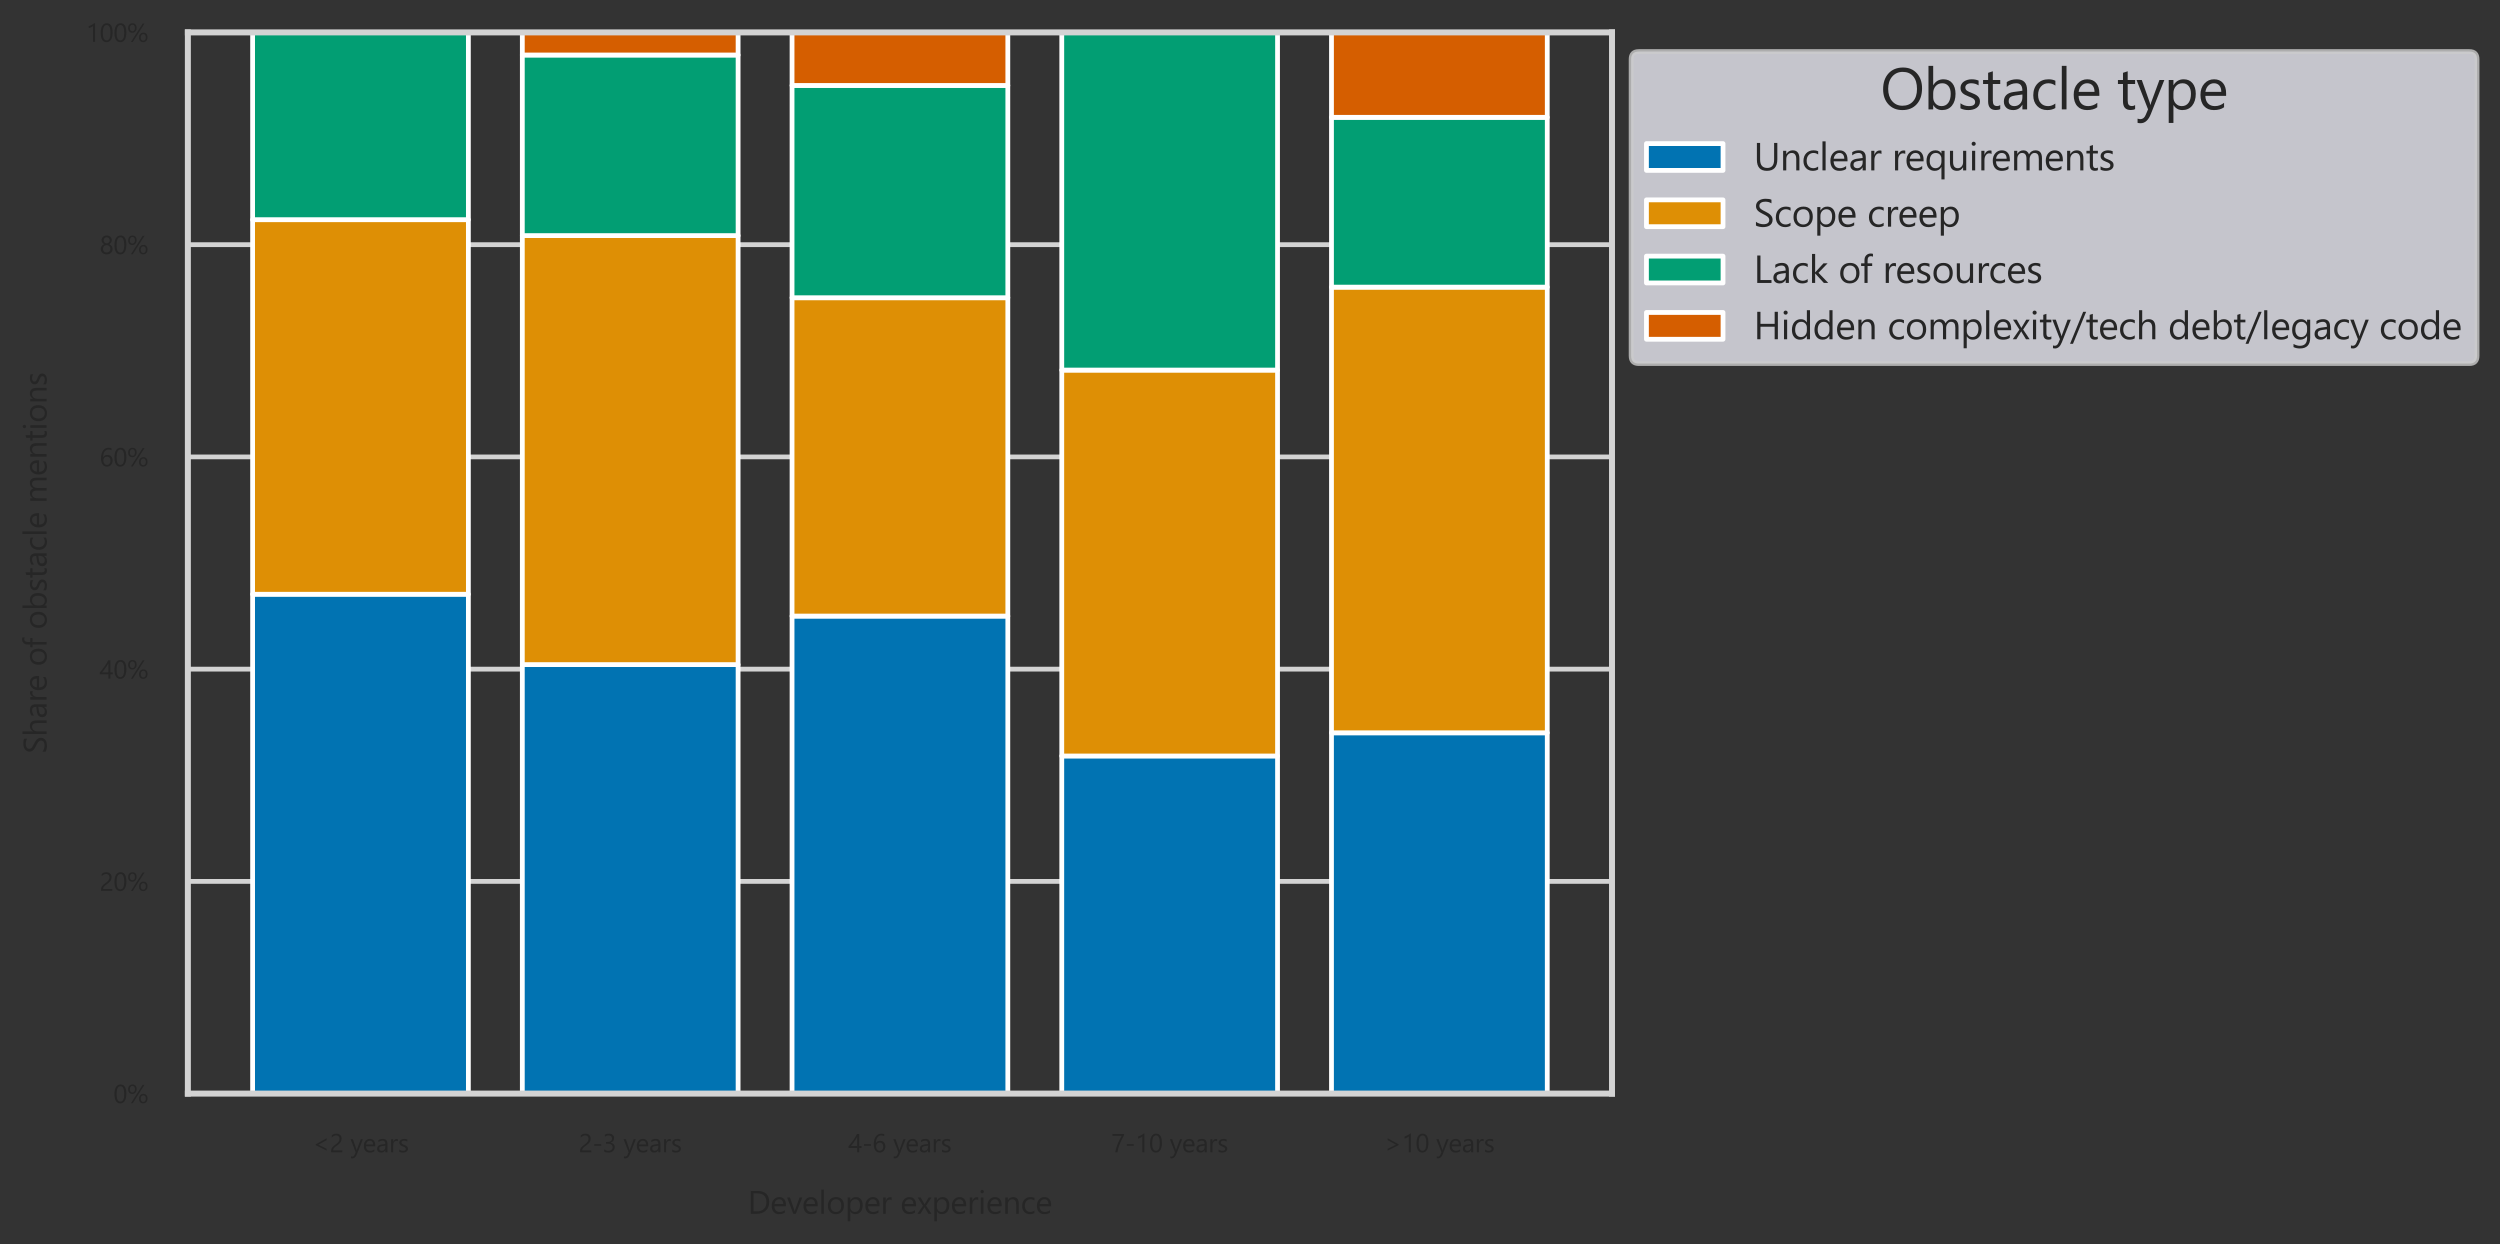<?xml version="1.0" encoding="utf-8" standalone="no"?>
<!DOCTYPE svg PUBLIC "-//W3C//DTD SVG 1.1//EN"
  "http://www.w3.org/Graphics/SVG/1.1/DTD/svg11.dtd">
<svg xmlns:xlink="http://www.w3.org/1999/xlink" width="783.636pt" height="389.967pt" viewBox="0 0 783.636 389.967" xmlns="http://www.w3.org/2000/svg" version="1.1">
 <rect x="0" y="0" width="783.636" height="389.967" fill="#333333" stroke="none"/>
 <defs>
  <style type="text/css">*{stroke-linejoin: round; stroke-linecap: butt}</style>
 </defs>
 <g id="figure_1">
  <g id="patch_1">
   <path d="M 0 389.967 
L 783.636 389.967 
L 783.636 0 
L 0 0 
L 0 389.967 
z
" style="fill: none"/>
  </g>
  <g id="axes_1">
   <g id="patch_2">
    <path d="M 58.888 342.801 
L 505.288 342.801 
L 505.288 10.161 
L 58.888 10.161 
L 58.888 342.801 
z
" style="fill: none"/>
   </g>
   <g id="matplotlib.axis_1">
    <g id="xtick_1">
     <g id="line2d_1">
      <path d="M 112.997 342.801 
L 112.997 10.161 
" clip-path="url(#p8f45c7974b)" style="fill: none; stroke: #d3d3d3; stroke-width: 1.5; stroke-linecap: round"/>
     </g>
     <g id="text_1">
      <!-- &lt;2 years -->
      <g style="fill: #262626" transform="translate(97.853 361.181) scale(0.08 -0.08)">
       <defs>
        <path id="SegoeUI-3c" d="M 3538 397 
L 850 1747 
L 850 1931 
L 3538 3438 
L 3538 2969 
L 1531 1856 
L 1531 1844 
L 3538 863 
L 3538 397 
z
" transform="scale(0.016)"/>
        <path id="SegoeUI-32" d="M 2413 3306 
Q 2413 3513 2348 3666 
Q 2284 3819 2173 3920 
Q 2063 4022 1913 4072 
Q 1763 4122 1588 4122 
Q 1438 4122 1294 4081 
Q 1150 4041 1014 3969 
Q 878 3897 751 3797 
Q 625 3697 516 3575 
L 516 4125 
Q 731 4334 998 4445 
Q 1266 4556 1650 4556 
Q 1925 4556 2159 4476 
Q 2394 4397 2566 4244 
Q 2738 4091 2836 3866 
Q 2934 3641 2934 3350 
Q 2934 3084 2873 2868 
Q 2813 2653 2689 2462 
Q 2566 2272 2378 2097 
Q 2191 1922 1938 1741 
Q 1622 1516 1417 1356 
Q 1213 1197 1092 1058 
Q 972 919 923 780 
Q 875 641 875 459 
L 3106 459 
L 3106 0 
L 341 0 
L 341 222 
Q 341 509 403 728 
Q 466 947 609 1144 
Q 753 1341 986 1537 
Q 1219 1734 1556 1981 
Q 1800 2156 1964 2315 
Q 2128 2475 2228 2634 
Q 2328 2794 2370 2958 
Q 2413 3122 2413 3306 
z
" transform="scale(0.016)"/>
        <path id="SegoeUI-20" transform="scale(0.016)"/>
        <path id="SegoeUI-79" d="M 3066 3200 
L 1594 -513 
Q 1200 -1506 488 -1506 
Q 288 -1506 153 -1466 
L 153 -1006 
Q 319 -1063 456 -1063 
Q 844 -1063 1038 -600 
L 1294 6 
L 44 3200 
L 613 3200 
L 1478 738 
Q 1494 691 1544 494 
L 1563 494 
Q 1578 569 1625 731 
L 2534 3200 
L 3066 3200 
z
" transform="scale(0.016)"/>
        <path id="SegoeUI-65" d="M 3091 1472 
L 831 1472 
Q 844 938 1119 647 
Q 1394 356 1875 356 
Q 2416 356 2869 713 
L 2869 231 
Q 2447 -75 1753 -75 
Q 1075 -75 687 361 
Q 300 797 300 1588 
Q 300 2334 723 2804 
Q 1147 3275 1775 3275 
Q 2403 3275 2747 2869 
Q 3091 2463 3091 1741 
L 3091 1472 
z
M 2566 1906 
Q 2563 2350 2352 2597 
Q 2141 2844 1766 2844 
Q 1403 2844 1150 2584 
Q 897 2325 838 1906 
L 2566 1906 
z
" transform="scale(0.016)"/>
        <path id="SegoeUI-61" d="M 2809 0 
L 2297 0 
L 2297 500 
L 2284 500 
Q 1950 -75 1300 -75 
Q 822 -75 551 178 
Q 281 431 281 850 
Q 281 1747 1338 1894 
L 2297 2028 
Q 2297 2844 1638 2844 
Q 1059 2844 594 2450 
L 594 2975 
Q 1066 3275 1681 3275 
Q 2809 3275 2809 2081 
L 2809 0 
z
M 2297 1619 
L 1525 1513 
Q 1169 1463 987 1336 
Q 806 1209 806 888 
Q 806 653 973 504 
Q 1141 356 1419 356 
Q 1800 356 2048 623 
Q 2297 891 2297 1300 
L 2297 1619 
z
" transform="scale(0.016)"/>
        <path id="SegoeUI-72" d="M 2188 2681 
Q 2053 2784 1800 2784 
Q 1472 2784 1251 2475 
Q 1031 2166 1031 1631 
L 1031 0 
L 519 0 
L 519 3200 
L 1031 3200 
L 1031 2541 
L 1044 2541 
Q 1153 2878 1378 3067 
Q 1603 3256 1881 3256 
Q 2081 3256 2188 3213 
L 2188 2681 
z
" transform="scale(0.016)"/>
        <path id="SegoeUI-73" d="M 325 116 
L 325 666 
Q 744 356 1247 356 
Q 1922 356 1922 806 
Q 1922 934 1864 1023 
Q 1806 1113 1707 1181 
Q 1609 1250 1476 1304 
Q 1344 1359 1191 1419 
Q 978 1503 817 1589 
Q 656 1675 548 1783 
Q 441 1891 386 2028 
Q 331 2166 331 2350 
Q 331 2575 434 2748 
Q 538 2922 709 3039 
Q 881 3156 1101 3215 
Q 1322 3275 1556 3275 
Q 1972 3275 2300 3131 
L 2300 2613 
Q 1947 2844 1488 2844 
Q 1344 2844 1228 2811 
Q 1113 2778 1030 2718 
Q 947 2659 901 2576 
Q 856 2494 856 2394 
Q 856 2269 901 2184 
Q 947 2100 1034 2034 
Q 1122 1969 1247 1916 
Q 1372 1863 1531 1800 
Q 1744 1719 1912 1633 
Q 2081 1547 2200 1439 
Q 2319 1331 2383 1190 
Q 2447 1050 2447 856 
Q 2447 619 2342 444 
Q 2238 269 2063 153 
Q 1888 38 1659 -18 
Q 1431 -75 1181 -75 
Q 688 -75 325 116 
z
" transform="scale(0.016)"/>
       </defs>
       <use xlink:href="#SegoeUI-3c"/>
       <use xlink:href="#SegoeUI-32" x="68.408"/>
       <use xlink:href="#SegoeUI-20" x="122.314"/>
       <use xlink:href="#SegoeUI-79" x="149.707"/>
       <use xlink:href="#SegoeUI-65" x="197.596"/>
       <use xlink:href="#SegoeUI-61" x="249.891"/>
       <use xlink:href="#SegoeUI-72" x="300.77"/>
       <use xlink:href="#SegoeUI-73" x="336.16"/>
      </g>
     </g>
    </g>
    <g id="xtick_2">
     <g id="line2d_2">
      <path d="M 197.543 342.801 
L 197.543 10.161 
" clip-path="url(#p8f45c7974b)" style="fill: none; stroke: #d3d3d3; stroke-width: 1.5; stroke-linecap: round"/>
     </g>
     <g id="text_2">
      <!-- 2-3 years -->
      <g style="fill: #262626" transform="translate(181.38 361.181) scale(0.08 -0.08)">
       <defs>
        <path id="SegoeUI-2d" d="M 2156 1581 
L 450 1581 
L 450 1984 
L 2156 1984 
L 2156 1581 
z
" transform="scale(0.016)"/>
        <path id="SegoeUI-33" d="M 2978 1269 
Q 2978 966 2864 717 
Q 2750 469 2542 292 
Q 2334 116 2043 19 
Q 1753 -78 1403 -78 
Q 763 -78 384 166 
L 384 716 
Q 838 359 1422 359 
Q 1656 359 1845 418 
Q 2034 478 2170 590 
Q 2306 703 2379 862 
Q 2453 1022 2453 1222 
Q 2453 2100 1203 2100 
L 831 2100 
L 831 2534 
L 1184 2534 
Q 2291 2534 2291 3359 
Q 2291 4122 1447 4122 
Q 972 4122 556 3803 
L 556 4300 
Q 984 4556 1575 4556 
Q 1856 4556 2084 4478 
Q 2313 4400 2475 4259 
Q 2638 4119 2727 3922 
Q 2816 3725 2816 3488 
Q 2816 2603 1922 2350 
L 1922 2338 
Q 2150 2313 2344 2227 
Q 2538 2141 2678 2003 
Q 2819 1866 2898 1680 
Q 2978 1494 2978 1269 
z
" transform="scale(0.016)"/>
       </defs>
       <use xlink:href="#SegoeUI-32"/>
       <use xlink:href="#SegoeUI-2d" x="53.906"/>
       <use xlink:href="#SegoeUI-33" x="93.896"/>
       <use xlink:href="#SegoeUI-20" x="147.803"/>
       <use xlink:href="#SegoeUI-79" x="175.195"/>
       <use xlink:href="#SegoeUI-65" x="223.084"/>
       <use xlink:href="#SegoeUI-61" x="275.379"/>
       <use xlink:href="#SegoeUI-72" x="326.258"/>
       <use xlink:href="#SegoeUI-73" x="361.648"/>
      </g>
     </g>
    </g>
    <g id="xtick_3">
     <g id="line2d_3">
      <path d="M 282.088 342.801 
L 282.088 10.161 
" clip-path="url(#p8f45c7974b)" style="fill: none; stroke: #d3d3d3; stroke-width: 1.5; stroke-linecap: round"/>
     </g>
     <g id="text_3">
      <!-- 4-6 years -->
      <g style="fill: #262626" transform="translate(265.925 361.181) scale(0.08 -0.08)">
       <defs>
        <path id="SegoeUI-34" d="M 2656 4481 
L 2656 1522 
L 3231 1522 
L 3231 1053 
L 2656 1053 
L 2656 0 
L 2150 0 
L 2150 1053 
L 44 1053 
L 44 1497 
Q 338 1828 638 2204 
Q 938 2581 1211 2968 
Q 1484 3356 1717 3742 
Q 1950 4128 2109 4481 
L 2656 4481 
z
M 622 1522 
L 2150 1522 
L 2150 3716 
Q 1916 3306 1706 2984 
Q 1497 2663 1308 2400 
Q 1119 2138 947 1925 
Q 775 1713 622 1522 
z
" transform="scale(0.016)"/>
        <path id="SegoeUI-36" d="M 3194 1422 
Q 3194 1094 3087 819 
Q 2981 544 2793 344 
Q 2606 144 2347 33 
Q 2088 -78 1784 -78 
Q 1447 -78 1180 62 
Q 913 203 727 467 
Q 541 731 444 1112 
Q 347 1494 347 1972 
Q 347 2556 476 3032 
Q 606 3509 845 3848 
Q 1084 4188 1421 4372 
Q 1759 4556 2175 4556 
Q 2638 4556 2919 4428 
L 2919 3944 
Q 2572 4122 2188 4122 
Q 1888 4122 1647 3987 
Q 1406 3853 1234 3608 
Q 1063 3363 970 3016 
Q 878 2669 878 2244 
L 891 2244 
Q 1200 2803 1913 2803 
Q 2206 2803 2442 2703 
Q 2678 2603 2845 2420 
Q 3013 2238 3103 1984 
Q 3194 1731 3194 1422 
z
M 2669 1356 
Q 2669 1591 2609 1778 
Q 2550 1966 2439 2097 
Q 2328 2228 2165 2298 
Q 2003 2369 1797 2369 
Q 1606 2369 1443 2297 
Q 1281 2225 1162 2101 
Q 1044 1978 976 1814 
Q 909 1650 909 1466 
Q 909 1234 975 1032 
Q 1041 831 1159 681 
Q 1278 531 1442 445 
Q 1606 359 1806 359 
Q 2000 359 2159 432 
Q 2319 506 2431 637 
Q 2544 769 2606 951 
Q 2669 1134 2669 1356 
z
" transform="scale(0.016)"/>
       </defs>
       <use xlink:href="#SegoeUI-34"/>
       <use xlink:href="#SegoeUI-2d" x="53.906"/>
       <use xlink:href="#SegoeUI-36" x="93.896"/>
       <use xlink:href="#SegoeUI-20" x="147.803"/>
       <use xlink:href="#SegoeUI-79" x="175.195"/>
       <use xlink:href="#SegoeUI-65" x="223.084"/>
       <use xlink:href="#SegoeUI-61" x="275.379"/>
       <use xlink:href="#SegoeUI-72" x="326.258"/>
       <use xlink:href="#SegoeUI-73" x="361.648"/>
      </g>
     </g>
    </g>
    <g id="xtick_4">
     <g id="line2d_4">
      <path d="M 366.634 342.801 
L 366.634 10.161 
" clip-path="url(#p8f45c7974b)" style="fill: none; stroke: #d3d3d3; stroke-width: 1.5; stroke-linecap: round"/>
     </g>
     <g id="text_4">
      <!-- 7-10 years -->
      <g style="fill: #262626" transform="translate(348.314 361.181) scale(0.08 -0.08)">
       <defs>
        <path id="SegoeUI-37" d="M 3156 4184 
Q 3053 4006 2908 3740 
Q 2763 3475 2600 3144 
Q 2438 2813 2269 2431 
Q 2100 2050 1953 1644 
Q 1806 1238 1695 820 
Q 1584 403 1534 0 
L 984 0 
Q 1041 400 1158 817 
Q 1275 1234 1423 1636 
Q 1572 2038 1737 2409 
Q 1903 2781 2059 3093 
Q 2216 3406 2345 3645 
Q 2475 3884 2553 4019 
L 306 4019 
L 306 4481 
L 3156 4481 
L 3156 4184 
z
" transform="scale(0.016)"/>
        <path id="SegoeUI-31" d="M 2263 0 
L 1750 0 
L 1750 3872 
Q 1691 3813 1577 3736 
Q 1463 3659 1320 3584 
Q 1178 3509 1020 3443 
Q 863 3378 713 3341 
L 713 3859 
Q 881 3906 1070 3986 
Q 1259 4066 1442 4164 
Q 1625 4263 1787 4370 
Q 1950 4478 2069 4581 
L 2263 4581 
L 2263 0 
z
" transform="scale(0.016)"/>
        <path id="SegoeUI-30" d="M 3188 2259 
Q 3188 1697 3086 1262 
Q 2984 828 2792 529 
Q 2600 231 2320 76 
Q 2041 -78 1684 -78 
Q 1347 -78 1083 70 
Q 819 219 637 503 
Q 456 788 362 1202 
Q 269 1616 269 2150 
Q 269 2738 367 3188 
Q 466 3638 656 3942 
Q 847 4247 1130 4401 
Q 1413 4556 1778 4556 
Q 3188 4556 3188 2259 
z
M 2663 2209 
Q 2663 4122 1753 4122 
Q 794 4122 794 2175 
Q 794 359 1734 359 
Q 2663 359 2663 2209 
z
" transform="scale(0.016)"/>
       </defs>
       <use xlink:href="#SegoeUI-37"/>
       <use xlink:href="#SegoeUI-2d" x="53.906"/>
       <use xlink:href="#SegoeUI-31" x="93.896"/>
       <use xlink:href="#SegoeUI-30" x="147.803"/>
       <use xlink:href="#SegoeUI-20" x="201.709"/>
       <use xlink:href="#SegoeUI-79" x="229.102"/>
       <use xlink:href="#SegoeUI-65" x="276.99"/>
       <use xlink:href="#SegoeUI-61" x="329.285"/>
       <use xlink:href="#SegoeUI-72" x="380.164"/>
       <use xlink:href="#SegoeUI-73" x="415.555"/>
      </g>
     </g>
    </g>
    <g id="xtick_5">
     <g id="line2d_5">
      <path d="M 451.179 342.801 
L 451.179 10.161 
" clip-path="url(#p8f45c7974b)" style="fill: none; stroke: #d3d3d3; stroke-width: 1.5; stroke-linecap: round"/>
     </g>
     <g id="text_5">
      <!-- &gt;10 years -->
      <g style="fill: #262626" transform="translate(433.879 361.181) scale(0.08 -0.08)">
       <defs>
        <path id="SegoeUI-3e" d="M 3538 1747 
L 850 397 
L 850 863 
L 2863 1838 
L 2863 1856 
L 850 2969 
L 850 3438 
L 3538 1931 
L 3538 1747 
z
" transform="scale(0.016)"/>
       </defs>
       <use xlink:href="#SegoeUI-3e"/>
       <use xlink:href="#SegoeUI-31" x="68.408"/>
       <use xlink:href="#SegoeUI-30" x="122.314"/>
       <use xlink:href="#SegoeUI-20" x="176.221"/>
       <use xlink:href="#SegoeUI-79" x="203.613"/>
       <use xlink:href="#SegoeUI-65" x="251.502"/>
       <use xlink:href="#SegoeUI-61" x="303.797"/>
       <use xlink:href="#SegoeUI-72" x="354.676"/>
       <use xlink:href="#SegoeUI-73" x="390.066"/>
      </g>
     </g>
    </g>
    <g id="text_6">
     <!-- Developer experience -->
     <g style="fill: #262626" transform="translate(234.402 380.467) scale(0.1 -0.1)">
      <defs>
       <path id="SegoeUI-44" d="M 588 0 
L 588 4481 
L 1825 4481 
Q 4194 4481 4194 2297 
Q 4194 1259 3536 629 
Q 2878 0 1775 0 
L 588 0 
z
M 1113 4006 
L 1113 475 
L 1781 475 
Q 2663 475 3153 947 
Q 3644 1419 3644 2284 
Q 3644 4006 1813 4006 
L 1113 4006 
z
" transform="scale(0.016)"/>
       <path id="SegoeUI-76" d="M 3034 3200 
L 1759 0 
L 1256 0 
L 44 3200 
L 606 3200 
L 1419 875 
Q 1509 619 1531 428 
L 1544 428 
Q 1575 669 1644 863 
L 2494 3200 
L 3034 3200 
z
" transform="scale(0.016)"/>
       <path id="SegoeUI-6c" d="M 1031 0 
L 519 0 
L 519 4738 
L 1031 4738 
L 1031 0 
z
" transform="scale(0.016)"/>
       <path id="SegoeUI-6f" d="M 1856 -75 
Q 1147 -75 723 373 
Q 300 822 300 1563 
Q 300 2369 740 2822 
Q 1181 3275 1931 3275 
Q 2647 3275 3048 2834 
Q 3450 2394 3450 1613 
Q 3450 847 3017 386 
Q 2584 -75 1856 -75 
z
M 1894 2844 
Q 1400 2844 1112 2508 
Q 825 2172 825 1581 
Q 825 1013 1115 684 
Q 1406 356 1894 356 
Q 2391 356 2658 678 
Q 2925 1000 2925 1594 
Q 2925 2194 2658 2519 
Q 2391 2844 1894 2844 
z
" transform="scale(0.016)"/>
       <path id="SegoeUI-70" d="M 1044 463 
L 1031 463 
L 1031 -1472 
L 519 -1472 
L 519 3200 
L 1031 3200 
L 1031 2638 
L 1044 2638 
Q 1422 3275 2150 3275 
Q 2769 3275 3116 2845 
Q 3463 2416 3463 1694 
Q 3463 891 3072 408 
Q 2681 -75 2003 -75 
Q 1381 -75 1044 463 
z
M 1031 1753 
L 1031 1306 
Q 1031 909 1289 632 
Q 1547 356 1944 356 
Q 2409 356 2673 712 
Q 2938 1069 2938 1703 
Q 2938 2238 2691 2541 
Q 2444 2844 2022 2844 
Q 1575 2844 1303 2533 
Q 1031 2222 1031 1753 
z
" transform="scale(0.016)"/>
       <path id="SegoeUI-78" d="M 2856 3200 
L 1781 1581 
L 2838 0 
L 2241 0 
L 1613 1038 
Q 1553 1134 1472 1281 
L 1459 1281 
Q 1444 1253 1313 1038 
L 672 0 
L 81 0 
L 1172 1569 
L 128 3200 
L 725 3200 
L 1344 2106 
Q 1413 1984 1478 1856 
L 1491 1856 
L 2291 3200 
L 2856 3200 
z
" transform="scale(0.016)"/>
       <path id="SegoeUI-69" d="M 781 4013 
Q 644 4013 547 4106 
Q 450 4200 450 4344 
Q 450 4488 547 4583 
Q 644 4678 781 4678 
Q 922 4678 1020 4583 
Q 1119 4488 1119 4344 
Q 1119 4206 1020 4109 
Q 922 4013 781 4013 
z
M 1031 0 
L 519 0 
L 519 3200 
L 1031 3200 
L 1031 0 
z
" transform="scale(0.016)"/>
       <path id="SegoeUI-6e" d="M 3175 0 
L 2663 0 
L 2663 1825 
Q 2663 2844 1919 2844 
Q 1534 2844 1282 2555 
Q 1031 2266 1031 1825 
L 1031 0 
L 519 0 
L 519 3200 
L 1031 3200 
L 1031 2669 
L 1044 2669 
Q 1406 3275 2094 3275 
Q 2619 3275 2897 2936 
Q 3175 2597 3175 1956 
L 3175 0 
z
" transform="scale(0.016)"/>
       <path id="SegoeUI-63" d="M 2700 147 
Q 2331 -75 1825 -75 
Q 1141 -75 720 370 
Q 300 816 300 1525 
Q 300 2316 753 2795 
Q 1206 3275 1963 3275 
Q 2384 3275 2706 3119 
L 2706 2594 
Q 2350 2844 1944 2844 
Q 1453 2844 1139 2492 
Q 825 2141 825 1569 
Q 825 1006 1120 681 
Q 1416 356 1913 356 
Q 2331 356 2700 634 
L 2700 147 
z
" transform="scale(0.016)"/>
      </defs>
      <use xlink:href="#SegoeUI-44"/>
      <use xlink:href="#SegoeUI-65" x="70.117"/>
      <use xlink:href="#SegoeUI-76" x="122.412"/>
      <use xlink:href="#SegoeUI-65" x="169.688"/>
      <use xlink:href="#SegoeUI-6c" x="221.982"/>
      <use xlink:href="#SegoeUI-6f" x="246.201"/>
      <use xlink:href="#SegoeUI-70" x="304.795"/>
      <use xlink:href="#SegoeUI-65" x="363.584"/>
      <use xlink:href="#SegoeUI-72" x="415.879"/>
      <use xlink:href="#SegoeUI-20" x="450.645"/>
      <use xlink:href="#SegoeUI-65" x="478.037"/>
      <use xlink:href="#SegoeUI-78" x="530.332"/>
      <use xlink:href="#SegoeUI-70" x="576.23"/>
      <use xlink:href="#SegoeUI-65" x="635.02"/>
      <use xlink:href="#SegoeUI-72" x="687.314"/>
      <use xlink:href="#SegoeUI-69" x="722.08"/>
      <use xlink:href="#SegoeUI-65" x="746.299"/>
      <use xlink:href="#SegoeUI-6e" x="798.594"/>
      <use xlink:href="#SegoeUI-63" x="855.186"/>
      <use xlink:href="#SegoeUI-65" x="901.377"/>
     </g>
    </g>
   </g>
   <g id="matplotlib.axis_2">
    <g id="ytick_1">
     <g id="line2d_6">
      <path d="M 58.888 342.801 
L 505.288 342.801 
" clip-path="url(#p8f45c7974b)" style="fill: none; stroke: #d3d3d3; stroke-width: 1.5; stroke-linecap: round"/>
     </g>
     <g id="text_7">
      <!-- 0% -->
      <g style="fill: #262626" transform="translate(35.528 345.762) scale(0.08 -0.08)">
       <defs>
        <path id="SegoeUI-25" d="M 1263 2234 
Q 800 2234 525 2539 
Q 250 2844 250 3353 
Q 250 3909 540 4229 
Q 831 4550 1325 4550 
Q 1803 4550 2067 4253 
Q 2331 3956 2331 3419 
Q 2331 2881 2036 2557 
Q 1741 2234 1263 2234 
z
M 1306 4206 
Q 1009 4206 837 3986 
Q 666 3766 666 3381 
Q 666 3003 834 2792 
Q 1003 2581 1294 2581 
Q 1588 2581 1753 2800 
Q 1919 3019 1919 3406 
Q 1919 3784 1755 3995 
Q 1591 4206 1306 4206 
z
M 4263 4481 
L 1388 -31 
L 941 -31 
L 3813 4481 
L 4263 4481 
z
M 3931 -69 
Q 3469 -69 3194 237 
Q 2919 544 2919 1050 
Q 2919 1606 3212 1929 
Q 3506 2253 3994 2253 
Q 4469 2253 4734 1953 
Q 5000 1653 5000 1113 
Q 5000 578 4704 254 
Q 4409 -69 3931 -69 
z
M 3975 1900 
Q 3675 1900 3504 1681 
Q 3334 1463 3334 1075 
Q 3334 703 3503 492 
Q 3672 281 3963 281 
Q 4256 281 4422 501 
Q 4588 722 4588 1106 
Q 4588 1488 4423 1694 
Q 4259 1900 3975 1900 
z
" transform="scale(0.016)"/>
       </defs>
       <use xlink:href="#SegoeUI-30"/>
       <use xlink:href="#SegoeUI-25" x="53.906"/>
      </g>
     </g>
    </g>
    <g id="ytick_2">
     <g id="line2d_7">
      <path d="M 58.888 276.273 
L 505.288 276.273 
" clip-path="url(#p8f45c7974b)" style="fill: none; stroke: #d3d3d3; stroke-width: 1.5; stroke-linecap: round"/>
     </g>
     <g id="text_8">
      <!-- 20% -->
      <g style="fill: #262626" transform="translate(31.216 279.235) scale(0.08 -0.08)">
       <use xlink:href="#SegoeUI-32"/>
       <use xlink:href="#SegoeUI-30" x="53.906"/>
       <use xlink:href="#SegoeUI-25" x="107.812"/>
      </g>
     </g>
    </g>
    <g id="ytick_3">
     <g id="line2d_8">
      <path d="M 58.888 209.745 
L 505.288 209.745 
" clip-path="url(#p8f45c7974b)" style="fill: none; stroke: #d3d3d3; stroke-width: 1.5; stroke-linecap: round"/>
     </g>
     <g id="text_9">
      <!-- 40% -->
      <g style="fill: #262626" transform="translate(31.216 212.707) scale(0.08 -0.08)">
       <use xlink:href="#SegoeUI-34"/>
       <use xlink:href="#SegoeUI-30" x="53.906"/>
       <use xlink:href="#SegoeUI-25" x="107.812"/>
      </g>
     </g>
    </g>
    <g id="ytick_4">
     <g id="line2d_9">
      <path d="M 58.888 143.217 
L 505.288 143.217 
" clip-path="url(#p8f45c7974b)" style="fill: none; stroke: #d3d3d3; stroke-width: 1.5; stroke-linecap: round"/>
     </g>
     <g id="text_10">
      <!-- 60% -->
      <g style="fill: #262626" transform="translate(31.216 146.179) scale(0.08 -0.08)">
       <use xlink:href="#SegoeUI-36"/>
       <use xlink:href="#SegoeUI-30" x="53.906"/>
       <use xlink:href="#SegoeUI-25" x="107.812"/>
      </g>
     </g>
    </g>
    <g id="ytick_5">
     <g id="line2d_10">
      <path d="M 58.888 76.689 
L 505.288 76.689 
" clip-path="url(#p8f45c7974b)" style="fill: none; stroke: #d3d3d3; stroke-width: 1.5; stroke-linecap: round"/>
     </g>
     <g id="text_11">
      <!-- 80% -->
      <g style="fill: #262626" transform="translate(31.216 79.65) scale(0.08 -0.08)">
       <defs>
        <path id="SegoeUI-38" d="M 281 1250 
Q 281 1428 337 1608 
Q 394 1788 498 1944 
Q 603 2100 758 2228 
Q 913 2356 1109 2431 
Q 819 2594 647 2848 
Q 475 3103 475 3413 
Q 475 3659 570 3868 
Q 666 4078 834 4231 
Q 1003 4384 1234 4470 
Q 1466 4556 1734 4556 
Q 2006 4556 2237 4468 
Q 2469 4381 2637 4228 
Q 2806 4075 2900 3865 
Q 2994 3656 2994 3413 
Q 2994 3103 2822 2848 
Q 2650 2594 2366 2431 
Q 2559 2356 2712 2228 
Q 2866 2100 2970 1944 
Q 3075 1788 3131 1608 
Q 3188 1428 3188 1250 
Q 3188 956 3081 712 
Q 2975 469 2783 295 
Q 2591 122 2323 25 
Q 2056 -72 1734 -72 
Q 1416 -72 1150 25 
Q 884 122 690 295 
Q 497 469 389 712 
Q 281 956 281 1250 
z
M 838 1294 
Q 838 1084 902 915 
Q 966 747 1083 628 
Q 1200 509 1367 445 
Q 1534 381 1738 381 
Q 1934 381 2100 447 
Q 2266 513 2386 631 
Q 2506 750 2573 919 
Q 2641 1088 2641 1294 
Q 2641 1481 2577 1645 
Q 2513 1809 2394 1934 
Q 2275 2059 2109 2131 
Q 1944 2203 1738 2203 
Q 1544 2203 1380 2136 
Q 1216 2069 1095 1948 
Q 975 1828 906 1661 
Q 838 1494 838 1294 
z
M 997 3372 
Q 997 3213 1055 3077 
Q 1113 2941 1214 2839 
Q 1316 2738 1450 2680 
Q 1584 2622 1738 2622 
Q 1891 2622 2027 2681 
Q 2163 2741 2263 2842 
Q 2363 2944 2422 3080 
Q 2481 3216 2481 3372 
Q 2481 3534 2423 3671 
Q 2366 3809 2266 3909 
Q 2166 4009 2030 4067 
Q 1894 4125 1738 4125 
Q 1572 4125 1436 4065 
Q 1300 4006 1201 3904 
Q 1103 3803 1050 3665 
Q 997 3528 997 3372 
z
" transform="scale(0.016)"/>
       </defs>
       <use xlink:href="#SegoeUI-38"/>
       <use xlink:href="#SegoeUI-30" x="53.906"/>
       <use xlink:href="#SegoeUI-25" x="107.812"/>
      </g>
     </g>
    </g>
    <g id="ytick_6">
     <g id="line2d_11">
      <path d="M 58.888 10.161 
L 505.288 10.161 
" clip-path="url(#p8f45c7974b)" style="fill: none; stroke: #d3d3d3; stroke-width: 1.5; stroke-linecap: round"/>
     </g>
     <g id="text_12">
      <!-- 100% -->
      <g style="fill: #262626" transform="translate(26.903 13.123) scale(0.08 -0.08)">
       <use xlink:href="#SegoeUI-31"/>
       <use xlink:href="#SegoeUI-30" x="53.906"/>
       <use xlink:href="#SegoeUI-30" x="107.812"/>
       <use xlink:href="#SegoeUI-25" x="161.719"/>
      </g>
     </g>
    </g>
    <g id="text_13">
     <!-- Share of obstacle mentions -->
     <g style="fill: #262626" transform="translate(14.603 236.214) rotate(-90) scale(0.1 -0.1)">
      <defs>
       <path id="SegoeUI-53" d="M 378 181 
L 378 800 
Q 484 706 632 631 
Q 781 556 945 504 
Q 1109 453 1275 425 
Q 1441 397 1581 397 
Q 2066 397 2305 576 
Q 2544 756 2544 1094 
Q 2544 1275 2464 1409 
Q 2384 1544 2243 1655 
Q 2103 1766 1911 1867 
Q 1719 1969 1497 2081 
Q 1263 2200 1059 2322 
Q 856 2444 706 2591 
Q 556 2738 470 2923 
Q 384 3109 384 3359 
Q 384 3666 518 3892 
Q 653 4119 872 4266 
Q 1091 4413 1370 4484 
Q 1650 4556 1941 4556 
Q 2603 4556 2906 4397 
L 2906 3806 
Q 2509 4081 1888 4081 
Q 1716 4081 1544 4045 
Q 1372 4009 1237 3928 
Q 1103 3847 1018 3719 
Q 934 3591 934 3406 
Q 934 3234 998 3109 
Q 1063 2984 1188 2881 
Q 1313 2778 1492 2681 
Q 1672 2584 1906 2469 
Q 2147 2350 2362 2219 
Q 2578 2088 2740 1928 
Q 2903 1769 2998 1575 
Q 3094 1381 3094 1131 
Q 3094 800 2964 570 
Q 2834 341 2614 197 
Q 2394 53 2106 -11 
Q 1819 -75 1500 -75 
Q 1394 -75 1237 -58 
Q 1081 -41 918 -8 
Q 756 25 611 73 
Q 466 122 378 181 
z
" transform="scale(0.016)"/>
       <path id="SegoeUI-68" d="M 3175 0 
L 2663 0 
L 2663 1844 
Q 2663 2844 1919 2844 
Q 1544 2844 1287 2555 
Q 1031 2266 1031 1813 
L 1031 0 
L 519 0 
L 519 4738 
L 1031 4738 
L 1031 2669 
L 1044 2669 
Q 1413 3275 2094 3275 
Q 3175 3275 3175 1972 
L 3175 0 
z
" transform="scale(0.016)"/>
       <path id="SegoeUI-66" d="M 2100 4288 
Q 1950 4372 1759 4372 
Q 1222 4372 1222 3694 
L 1222 3200 
L 1972 3200 
L 1972 2763 
L 1222 2763 
L 1222 0 
L 713 0 
L 713 2763 
L 166 2763 
L 166 3200 
L 713 3200 
L 713 3719 
Q 713 4222 1003 4514 
Q 1294 4806 1728 4806 
Q 1963 4806 2100 4750 
L 2100 4288 
z
" transform="scale(0.016)"/>
       <path id="SegoeUI-62" d="M 1044 463 
L 1031 463 
L 1031 0 
L 519 0 
L 519 4738 
L 1031 4738 
L 1031 2638 
L 1044 2638 
Q 1422 3275 2150 3275 
Q 2766 3275 3114 2845 
Q 3463 2416 3463 1694 
Q 3463 891 3072 408 
Q 2681 -75 2003 -75 
Q 1369 -75 1044 463 
z
M 1031 1753 
L 1031 1306 
Q 1031 909 1289 632 
Q 1547 356 1944 356 
Q 2409 356 2673 712 
Q 2938 1069 2938 1703 
Q 2938 2238 2691 2541 
Q 2444 2844 2022 2844 
Q 1575 2844 1303 2533 
Q 1031 2222 1031 1753 
z
" transform="scale(0.016)"/>
       <path id="SegoeUI-74" d="M 2003 31 
Q 1822 -69 1525 -69 
Q 684 -69 684 869 
L 684 2763 
L 134 2763 
L 134 3200 
L 684 3200 
L 684 3981 
L 1197 4147 
L 1197 3200 
L 2003 3200 
L 2003 2763 
L 1197 2763 
L 1197 959 
Q 1197 638 1306 500 
Q 1416 363 1669 363 
Q 1863 363 2003 469 
L 2003 31 
z
" transform="scale(0.016)"/>
       <path id="SegoeUI-6d" d="M 5063 0 
L 4550 0 
L 4550 1838 
Q 4550 2369 4386 2606 
Q 4222 2844 3834 2844 
Q 3506 2844 3276 2544 
Q 3047 2244 3047 1825 
L 3047 0 
L 2534 0 
L 2534 1900 
Q 2534 2844 1806 2844 
Q 1469 2844 1250 2561 
Q 1031 2278 1031 1825 
L 1031 0 
L 519 0 
L 519 3200 
L 1031 3200 
L 1031 2694 
L 1044 2694 
Q 1384 3275 2038 3275 
Q 2366 3275 2609 3092 
Q 2853 2909 2944 2613 
Q 3300 3275 4006 3275 
Q 5063 3275 5063 1972 
L 5063 0 
z
" transform="scale(0.016)"/>
      </defs>
      <use xlink:href="#SegoeUI-53"/>
      <use xlink:href="#SegoeUI-68" x="53.125"/>
      <use xlink:href="#SegoeUI-61" x="109.717"/>
      <use xlink:href="#SegoeUI-72" x="160.596"/>
      <use xlink:href="#SegoeUI-65" x="193.986"/>
      <use xlink:href="#SegoeUI-20" x="246.281"/>
      <use xlink:href="#SegoeUI-6f" x="273.674"/>
      <use xlink:href="#SegoeUI-66" x="330.518"/>
      <use xlink:href="#SegoeUI-20" x="361.816"/>
      <use xlink:href="#SegoeUI-6f" x="389.209"/>
      <use xlink:href="#SegoeUI-62" x="447.803"/>
      <use xlink:href="#SegoeUI-73" x="506.592"/>
      <use xlink:href="#SegoeUI-74" x="549.023"/>
      <use xlink:href="#SegoeUI-61" x="582.91"/>
      <use xlink:href="#SegoeUI-63" x="633.789"/>
      <use xlink:href="#SegoeUI-6c" x="679.98"/>
      <use xlink:href="#SegoeUI-65" x="704.199"/>
      <use xlink:href="#SegoeUI-20" x="756.494"/>
      <use xlink:href="#SegoeUI-6d" x="783.887"/>
      <use xlink:href="#SegoeUI-65" x="870.02"/>
      <use xlink:href="#SegoeUI-6e" x="922.314"/>
      <use xlink:href="#SegoeUI-74" x="978.906"/>
      <use xlink:href="#SegoeUI-69" x="1012.793"/>
      <use xlink:href="#SegoeUI-6f" x="1037.012"/>
      <use xlink:href="#SegoeUI-6e" x="1095.605"/>
      <use xlink:href="#SegoeUI-73" x="1152.197"/>
     </g>
    </g>
   </g>
   <g id="patch_3">
    <path d="M 79.179 342.801 
L 146.815 342.801 
L 146.815 186.265 
L 79.179 186.265 
z
" clip-path="url(#p8f45c7974b)" style="fill: #0173b2; stroke: #ffffff; stroke-width: 1.5; stroke-linejoin: miter"/>
   </g>
   <g id="patch_4">
    <path d="M 163.724 342.801 
L 231.361 342.801 
L 231.361 208.33 
L 163.724 208.33 
z
" clip-path="url(#p8f45c7974b)" style="fill: #0173b2; stroke: #ffffff; stroke-width: 1.5; stroke-linejoin: miter"/>
   </g>
   <g id="patch_5">
    <path d="M 248.27 342.801 
L 315.906 342.801 
L 315.906 193.113 
L 248.27 193.113 
z
" clip-path="url(#p8f45c7974b)" style="fill: #0173b2; stroke: #ffffff; stroke-width: 1.5; stroke-linejoin: miter"/>
   </g>
   <g id="patch_6">
    <path d="M 332.815 342.801 
L 400.452 342.801 
L 400.452 236.961 
L 332.815 236.961 
z
" clip-path="url(#p8f45c7974b)" style="fill: #0173b2; stroke: #ffffff; stroke-width: 1.5; stroke-linejoin: miter"/>
   </g>
   <g id="patch_7">
    <path d="M 417.361 342.801 
L 484.997 342.801 
L 484.997 229.704 
L 417.361 229.704 
z
" clip-path="url(#p8f45c7974b)" style="fill: #0173b2; stroke: #ffffff; stroke-width: 1.5; stroke-linejoin: miter"/>
   </g>
   <g id="patch_8">
    <path d="M 79.179 186.265 
L 146.815 186.265 
L 146.815 68.862 
L 79.179 68.862 
z
" clip-path="url(#p8f45c7974b)" style="fill: #de8f05; stroke: #ffffff; stroke-width: 1.5; stroke-linejoin: miter"/>
   </g>
   <g id="patch_9">
    <path d="M 163.724 208.33 
L 231.361 208.33 
L 231.361 73.858 
L 163.724 73.858 
z
" clip-path="url(#p8f45c7974b)" style="fill: #de8f05; stroke: #ffffff; stroke-width: 1.5; stroke-linejoin: miter"/>
   </g>
   <g id="patch_10">
    <path d="M 248.27 193.113 
L 315.906 193.113 
L 315.906 93.321 
L 248.27 93.321 
z
" clip-path="url(#p8f45c7974b)" style="fill: #de8f05; stroke: #ffffff; stroke-width: 1.5; stroke-linejoin: miter"/>
   </g>
   <g id="patch_11">
    <path d="M 332.815 236.961 
L 400.452 236.961 
L 400.452 116.001 
L 332.815 116.001 
z
" clip-path="url(#p8f45c7974b)" style="fill: #de8f05; stroke: #ffffff; stroke-width: 1.5; stroke-linejoin: miter"/>
   </g>
   <g id="patch_12">
    <path d="M 417.361 229.704 
L 484.997 229.704 
L 484.997 89.995 
L 417.361 89.995 
z
" clip-path="url(#p8f45c7974b)" style="fill: #de8f05; stroke: #ffffff; stroke-width: 1.5; stroke-linejoin: miter"/>
   </g>
   <g id="patch_13">
    <path d="M 79.179 68.862 
L 146.815 68.862 
L 146.815 10.161 
L 79.179 10.161 
z
" clip-path="url(#p8f45c7974b)" style="fill: #029e73; stroke: #ffffff; stroke-width: 1.5; stroke-linejoin: miter"/>
   </g>
   <g id="patch_14">
    <path d="M 163.724 73.858 
L 231.361 73.858 
L 231.361 17.239 
L 163.724 17.239 
z
" clip-path="url(#p8f45c7974b)" style="fill: #029e73; stroke: #ffffff; stroke-width: 1.5; stroke-linejoin: miter"/>
   </g>
   <g id="patch_15">
    <path d="M 248.27 93.321 
L 315.906 93.321 
L 315.906 26.793 
L 248.27 26.793 
z
" clip-path="url(#p8f45c7974b)" style="fill: #029e73; stroke: #ffffff; stroke-width: 1.5; stroke-linejoin: miter"/>
   </g>
   <g id="patch_16">
    <path d="M 332.815 116.001 
L 400.452 116.001 
L 400.452 10.161 
L 332.815 10.161 
z
" clip-path="url(#p8f45c7974b)" style="fill: #029e73; stroke: #ffffff; stroke-width: 1.5; stroke-linejoin: miter"/>
   </g>
   <g id="patch_17">
    <path d="M 417.361 89.995 
L 484.997 89.995 
L 484.997 36.772 
L 417.361 36.772 
z
" clip-path="url(#p8f45c7974b)" style="fill: #029e73; stroke: #ffffff; stroke-width: 1.5; stroke-linejoin: miter"/>
   </g>
   <g id="patch_18">
    <path d="M 79.179 10.161 
L 146.815 10.161 
L 146.815 10.161 
L 79.179 10.161 
z
" clip-path="url(#p8f45c7974b)" style="fill: #d55e00; stroke: #ffffff; stroke-width: 1.5; stroke-linejoin: miter"/>
   </g>
   <g id="patch_19">
    <path d="M 163.724 17.239 
L 231.361 17.239 
L 231.361 10.161 
L 163.724 10.161 
z
" clip-path="url(#p8f45c7974b)" style="fill: #d55e00; stroke: #ffffff; stroke-width: 1.5; stroke-linejoin: miter"/>
   </g>
   <g id="patch_20">
    <path d="M 248.27 26.793 
L 315.906 26.793 
L 315.906 10.161 
L 248.27 10.161 
z
" clip-path="url(#p8f45c7974b)" style="fill: #d55e00; stroke: #ffffff; stroke-width: 1.5; stroke-linejoin: miter"/>
   </g>
   <g id="patch_21">
    <path d="M 332.815 10.161 
L 400.452 10.161 
L 400.452 10.161 
L 332.815 10.161 
z
" clip-path="url(#p8f45c7974b)" style="fill: #d55e00; stroke: #ffffff; stroke-width: 1.5; stroke-linejoin: miter"/>
   </g>
   <g id="patch_22">
    <path d="M 417.361 36.772 
L 484.997 36.772 
L 484.997 10.161 
L 417.361 10.161 
z
" clip-path="url(#p8f45c7974b)" style="fill: #d55e00; stroke: #ffffff; stroke-width: 1.5; stroke-linejoin: miter"/>
   </g>
   <g id="patch_23">
    <path d="M 58.888 342.801 
L 58.888 10.161 
" style="fill: none; stroke: #d3d3d3; stroke-width: 1.875; stroke-linejoin: miter; stroke-linecap: square"/>
   </g>
   <g id="patch_24">
    <path d="M 505.288 342.801 
L 505.288 10.161 
" style="fill: none; stroke: #d3d3d3; stroke-width: 1.875; stroke-linejoin: miter; stroke-linecap: square"/>
   </g>
   <g id="patch_25">
    <path d="M 58.888 342.801 
L 505.288 342.801 
" style="fill: none; stroke: #d3d3d3; stroke-width: 1.875; stroke-linejoin: miter; stroke-linecap: square"/>
   </g>
   <g id="patch_26">
    <path d="M 58.888 10.161 
L 505.288 10.161 
" style="fill: none; stroke: #d3d3d3; stroke-width: 1.875; stroke-linejoin: miter; stroke-linecap: square"/>
   </g>
   <g id="legend_1">
    <g id="patch_27">
     <path d="M 513.688 113.961 
L 774.036 113.961 
Q 776.436 113.961 776.436 111.561 
L 776.436 18.561 
Q 776.436 16.161 774.036 16.161 
L 513.688 16.161 
Q 511.288 16.161 511.288 18.561 
L 511.288 111.561 
Q 511.288 113.961 513.688 113.961 
z
" style="fill: #eaeaf2; opacity: 0.8; stroke: #cccccc; stroke-width: 1.5; stroke-linejoin: miter"/>
    </g>
    <g id="text_14">
     <!-- Obstacle type -->
     <g style="fill: #262626" transform="translate(589.425 34.287) scale(0.18 -0.18)">
      <defs>
       <path id="SegoeUI-4f" d="M 2394 -75 
Q 1441 -75 867 553 
Q 294 1181 294 2188 
Q 294 3269 878 3912 
Q 1463 4556 2469 4556 
Q 3397 4556 3964 3931 
Q 4531 3306 4531 2297 
Q 4531 1200 3950 562 
Q 3369 -75 2394 -75 
z
M 2431 4081 
Q 1725 4081 1284 3572 
Q 844 3063 844 2234 
Q 844 1406 1273 901 
Q 1703 397 2394 397 
Q 3131 397 3556 878 
Q 3981 1359 3981 2225 
Q 3981 3113 3568 3597 
Q 3156 4081 2431 4081 
z
" transform="scale(0.016)"/>
      </defs>
      <use xlink:href="#SegoeUI-4f"/>
      <use xlink:href="#SegoeUI-62" x="75.391"/>
      <use xlink:href="#SegoeUI-73" x="134.18"/>
      <use xlink:href="#SegoeUI-74" x="176.611"/>
      <use xlink:href="#SegoeUI-61" x="210.498"/>
      <use xlink:href="#SegoeUI-63" x="261.377"/>
      <use xlink:href="#SegoeUI-6c" x="307.568"/>
      <use xlink:href="#SegoeUI-65" x="331.787"/>
      <use xlink:href="#SegoeUI-20" x="384.082"/>
      <use xlink:href="#SegoeUI-74" x="411.475"/>
      <use xlink:href="#SegoeUI-79" x="445.361"/>
      <use xlink:href="#SegoeUI-70" x="493.75"/>
      <use xlink:href="#SegoeUI-65" x="552.539"/>
     </g>
    </g>
    <g id="patch_28">
     <path d="M 516.088 53.406 
L 540.088 53.406 
L 540.088 45.006 
L 516.088 45.006 
z
" style="fill: #0173b2; stroke: #ffffff; stroke-width: 1.5; stroke-linejoin: miter"/>
    </g>
    <g id="text_15">
     <!-- Unclear requirements -->
     <g style="fill: #262626" transform="translate(549.688 53.406) scale(0.12 -0.12)">
      <defs>
       <path id="SegoeUI-55" d="M 3866 1813 
Q 3866 -75 2163 -75 
Q 531 -75 531 1741 
L 531 4481 
L 1056 4481 
L 1056 1775 
Q 1056 397 2219 397 
Q 3341 397 3341 1728 
L 3341 4481 
L 3866 4481 
L 3866 1813 
z
" transform="scale(0.016)"/>
       <path id="SegoeUI-71" d="M 3250 -1472 
L 2738 -1472 
L 2738 550 
L 2725 550 
Q 2391 -75 1631 -75 
Q 1028 -75 664 354 
Q 300 784 300 1525 
Q 300 2322 700 2798 
Q 1100 3275 1775 3275 
Q 2431 3275 2725 2756 
L 2738 2756 
L 2738 3200 
L 3250 3200 
L 3250 -1472 
z
M 2738 1441 
L 2738 1906 
Q 2738 2300 2480 2572 
Q 2222 2844 1825 2844 
Q 1363 2844 1094 2501 
Q 825 2159 825 1538 
Q 825 984 1084 670 
Q 1344 356 1753 356 
Q 2203 356 2470 664 
Q 2738 972 2738 1441 
z
" transform="scale(0.016)"/>
       <path id="SegoeUI-75" d="M 3106 0 
L 2594 0 
L 2594 506 
L 2581 506 
Q 2263 -75 1594 -75 
Q 450 -75 450 1288 
L 450 3200 
L 959 3200 
L 959 1369 
Q 959 356 1734 356 
Q 2109 356 2351 632 
Q 2594 909 2594 1356 
L 2594 3200 
L 3106 3200 
L 3106 0 
z
" transform="scale(0.016)"/>
      </defs>
      <use xlink:href="#SegoeUI-55"/>
      <use xlink:href="#SegoeUI-6e" x="68.701"/>
      <use xlink:href="#SegoeUI-63" x="125.293"/>
      <use xlink:href="#SegoeUI-6c" x="171.484"/>
      <use xlink:href="#SegoeUI-65" x="195.703"/>
      <use xlink:href="#SegoeUI-61" x="247.998"/>
      <use xlink:href="#SegoeUI-72" x="298.877"/>
      <use xlink:href="#SegoeUI-20" x="333.643"/>
      <use xlink:href="#SegoeUI-72" x="361.035"/>
      <use xlink:href="#SegoeUI-65" x="394.426"/>
      <use xlink:href="#SegoeUI-71" x="446.721"/>
      <use xlink:href="#SegoeUI-75" x="505.607"/>
      <use xlink:href="#SegoeUI-69" x="562.199"/>
      <use xlink:href="#SegoeUI-72" x="586.418"/>
      <use xlink:href="#SegoeUI-65" x="619.809"/>
      <use xlink:href="#SegoeUI-6d" x="672.104"/>
      <use xlink:href="#SegoeUI-65" x="758.236"/>
      <use xlink:href="#SegoeUI-6e" x="810.531"/>
      <use xlink:href="#SegoeUI-74" x="867.123"/>
      <use xlink:href="#SegoeUI-73" x="901.01"/>
     </g>
    </g>
    <g id="patch_29">
     <path d="M 516.088 71.05 
L 540.088 71.05 
L 540.088 62.65 
L 516.088 62.65 
z
" style="fill: #de8f05; stroke: #ffffff; stroke-width: 1.5; stroke-linejoin: miter"/>
    </g>
    <g id="text_16">
     <!-- Scope creep -->
     <g style="fill: #262626" transform="translate(549.688 71.05) scale(0.12 -0.12)">
      <use xlink:href="#SegoeUI-53"/>
      <use xlink:href="#SegoeUI-63" x="53.125"/>
      <use xlink:href="#SegoeUI-6f" x="99.316"/>
      <use xlink:href="#SegoeUI-70" x="157.91"/>
      <use xlink:href="#SegoeUI-65" x="216.699"/>
      <use xlink:href="#SegoeUI-20" x="268.994"/>
      <use xlink:href="#SegoeUI-63" x="296.387"/>
      <use xlink:href="#SegoeUI-72" x="342.578"/>
      <use xlink:href="#SegoeUI-65" x="375.969"/>
      <use xlink:href="#SegoeUI-65" x="428.264"/>
      <use xlink:href="#SegoeUI-70" x="480.559"/>
     </g>
    </g>
    <g id="patch_30">
     <path d="M 516.088 88.694 
L 540.088 88.694 
L 540.088 80.294 
L 516.088 80.294 
z
" style="fill: #029e73; stroke: #ffffff; stroke-width: 1.5; stroke-linejoin: miter"/>
    </g>
    <g id="text_17">
     <!-- Lack of resources -->
     <g style="fill: #262626" transform="translate(549.688 88.694) scale(0.12 -0.12)">
      <defs>
       <path id="SegoeUI-4c" d="M 2913 0 
L 588 0 
L 588 4481 
L 1113 4481 
L 1113 475 
L 2913 475 
L 2913 0 
z
" transform="scale(0.016)"/>
       <path id="SegoeUI-6b" d="M 3175 0 
L 2456 0 
L 1044 1538 
L 1031 1538 
L 1031 0 
L 519 0 
L 519 4738 
L 1031 4738 
L 1031 1734 
L 1044 1734 
L 2388 3200 
L 3059 3200 
L 1575 1656 
L 3175 0 
z
" transform="scale(0.016)"/>
      </defs>
      <use xlink:href="#SegoeUI-4c"/>
      <use xlink:href="#SegoeUI-61" x="47.07"/>
      <use xlink:href="#SegoeUI-63" x="97.949"/>
      <use xlink:href="#SegoeUI-6b" x="144.141"/>
      <use xlink:href="#SegoeUI-20" x="193.848"/>
      <use xlink:href="#SegoeUI-6f" x="221.24"/>
      <use xlink:href="#SegoeUI-66" x="278.084"/>
      <use xlink:href="#SegoeUI-20" x="309.383"/>
      <use xlink:href="#SegoeUI-72" x="336.775"/>
      <use xlink:href="#SegoeUI-65" x="370.166"/>
      <use xlink:href="#SegoeUI-73" x="422.461"/>
      <use xlink:href="#SegoeUI-6f" x="464.893"/>
      <use xlink:href="#SegoeUI-75" x="523.486"/>
      <use xlink:href="#SegoeUI-72" x="580.078"/>
      <use xlink:href="#SegoeUI-63" x="613.469"/>
      <use xlink:href="#SegoeUI-65" x="659.66"/>
      <use xlink:href="#SegoeUI-73" x="711.955"/>
     </g>
    </g>
    <g id="patch_31">
     <path d="M 516.088 106.338 
L 540.088 106.338 
L 540.088 97.938 
L 516.088 97.938 
z
" style="fill: #d55e00; stroke: #ffffff; stroke-width: 1.5; stroke-linejoin: miter"/>
    </g>
    <g id="text_18">
     <!-- Hidden complexity/tech debt/legacy code -->
     <g style="fill: #262626" transform="translate(549.688 106.338) scale(0.12 -0.12)">
      <defs>
       <path id="SegoeUI-48" d="M 3956 0 
L 3431 0 
L 3431 2044 
L 1113 2044 
L 1113 0 
L 588 0 
L 588 4481 
L 1113 4481 
L 1113 2516 
L 3431 2516 
L 3431 4481 
L 3956 4481 
L 3956 0 
z
" transform="scale(0.016)"/>
       <path id="SegoeUI-64" d="M 3250 0 
L 2738 0 
L 2738 544 
L 2725 544 
Q 2369 -75 1625 -75 
Q 1022 -75 661 354 
Q 300 784 300 1525 
Q 300 2319 700 2797 
Q 1100 3275 1766 3275 
Q 2425 3275 2725 2756 
L 2738 2756 
L 2738 4738 
L 3250 4738 
L 3250 0 
z
M 2738 1447 
L 2738 1919 
Q 2738 2306 2481 2575 
Q 2225 2844 1831 2844 
Q 1363 2844 1094 2500 
Q 825 2156 825 1550 
Q 825 997 1083 676 
Q 1341 356 1775 356 
Q 2203 356 2470 665 
Q 2738 975 2738 1447 
z
" transform="scale(0.016)"/>
       <path id="SegoeUI-2f" d="M 2541 4481 
L 391 -744 
L -88 -744 
L 2056 4481 
L 2541 4481 
z
" transform="scale(0.016)"/>
       <path id="SegoeUI-67" d="M 3250 256 
Q 3250 -1506 1563 -1506 
Q 969 -1506 525 -1281 
L 525 -769 
Q 1066 -1069 1556 -1069 
Q 2738 -1069 2738 188 
L 2738 538 
L 2725 538 
Q 2359 -75 1625 -75 
Q 1028 -75 664 351 
Q 300 778 300 1497 
Q 300 2313 692 2794 
Q 1084 3275 1766 3275 
Q 2413 3275 2725 2756 
L 2738 2756 
L 2738 3200 
L 3250 3200 
L 3250 256 
z
M 2738 1447 
L 2738 1919 
Q 2738 2300 2480 2572 
Q 2222 2844 1838 2844 
Q 1363 2844 1094 2498 
Q 825 2153 825 1531 
Q 825 997 1083 676 
Q 1341 356 1766 356 
Q 2197 356 2467 662 
Q 2738 969 2738 1447 
z
" transform="scale(0.016)"/>
      </defs>
      <use xlink:href="#SegoeUI-48"/>
      <use xlink:href="#SegoeUI-69" x="70.996"/>
      <use xlink:href="#SegoeUI-64" x="95.215"/>
      <use xlink:href="#SegoeUI-64" x="154.102"/>
      <use xlink:href="#SegoeUI-65" x="212.988"/>
      <use xlink:href="#SegoeUI-6e" x="265.283"/>
      <use xlink:href="#SegoeUI-20" x="321.875"/>
      <use xlink:href="#SegoeUI-63" x="349.268"/>
      <use xlink:href="#SegoeUI-6f" x="395.459"/>
      <use xlink:href="#SegoeUI-6d" x="454.053"/>
      <use xlink:href="#SegoeUI-70" x="540.186"/>
      <use xlink:href="#SegoeUI-6c" x="598.975"/>
      <use xlink:href="#SegoeUI-65" x="623.193"/>
      <use xlink:href="#SegoeUI-78" x="675.488"/>
      <use xlink:href="#SegoeUI-69" x="721.387"/>
      <use xlink:href="#SegoeUI-74" x="745.605"/>
      <use xlink:href="#SegoeUI-79" x="779.492"/>
      <use xlink:href="#SegoeUI-2f" x="827.881"/>
      <use xlink:href="#SegoeUI-74" x="866.846"/>
      <use xlink:href="#SegoeUI-65" x="899.982"/>
      <use xlink:href="#SegoeUI-63" x="952.277"/>
      <use xlink:href="#SegoeUI-68" x="998.469"/>
      <use xlink:href="#SegoeUI-20" x="1055.061"/>
      <use xlink:href="#SegoeUI-64" x="1082.453"/>
      <use xlink:href="#SegoeUI-65" x="1141.34"/>
      <use xlink:href="#SegoeUI-62" x="1193.635"/>
      <use xlink:href="#SegoeUI-74" x="1252.424"/>
      <use xlink:href="#SegoeUI-2f" x="1286.311"/>
      <use xlink:href="#SegoeUI-6c" x="1325.275"/>
      <use xlink:href="#SegoeUI-65" x="1349.494"/>
      <use xlink:href="#SegoeUI-67" x="1401.789"/>
      <use xlink:href="#SegoeUI-61" x="1460.676"/>
      <use xlink:href="#SegoeUI-63" x="1511.555"/>
      <use xlink:href="#SegoeUI-79" x="1557.746"/>
      <use xlink:href="#SegoeUI-20" x="1606.135"/>
      <use xlink:href="#SegoeUI-63" x="1633.527"/>
      <use xlink:href="#SegoeUI-6f" x="1679.719"/>
      <use xlink:href="#SegoeUI-64" x="1738.312"/>
      <use xlink:href="#SegoeUI-65" x="1797.199"/>
     </g>
    </g>
   </g>
  </g>
 </g>
 <defs>
  <clipPath id="p8f45c7974b">
   <rect x="58.888" y="10.161" width="446.4" height="332.64"/>
  </clipPath>
 </defs>
</svg>
